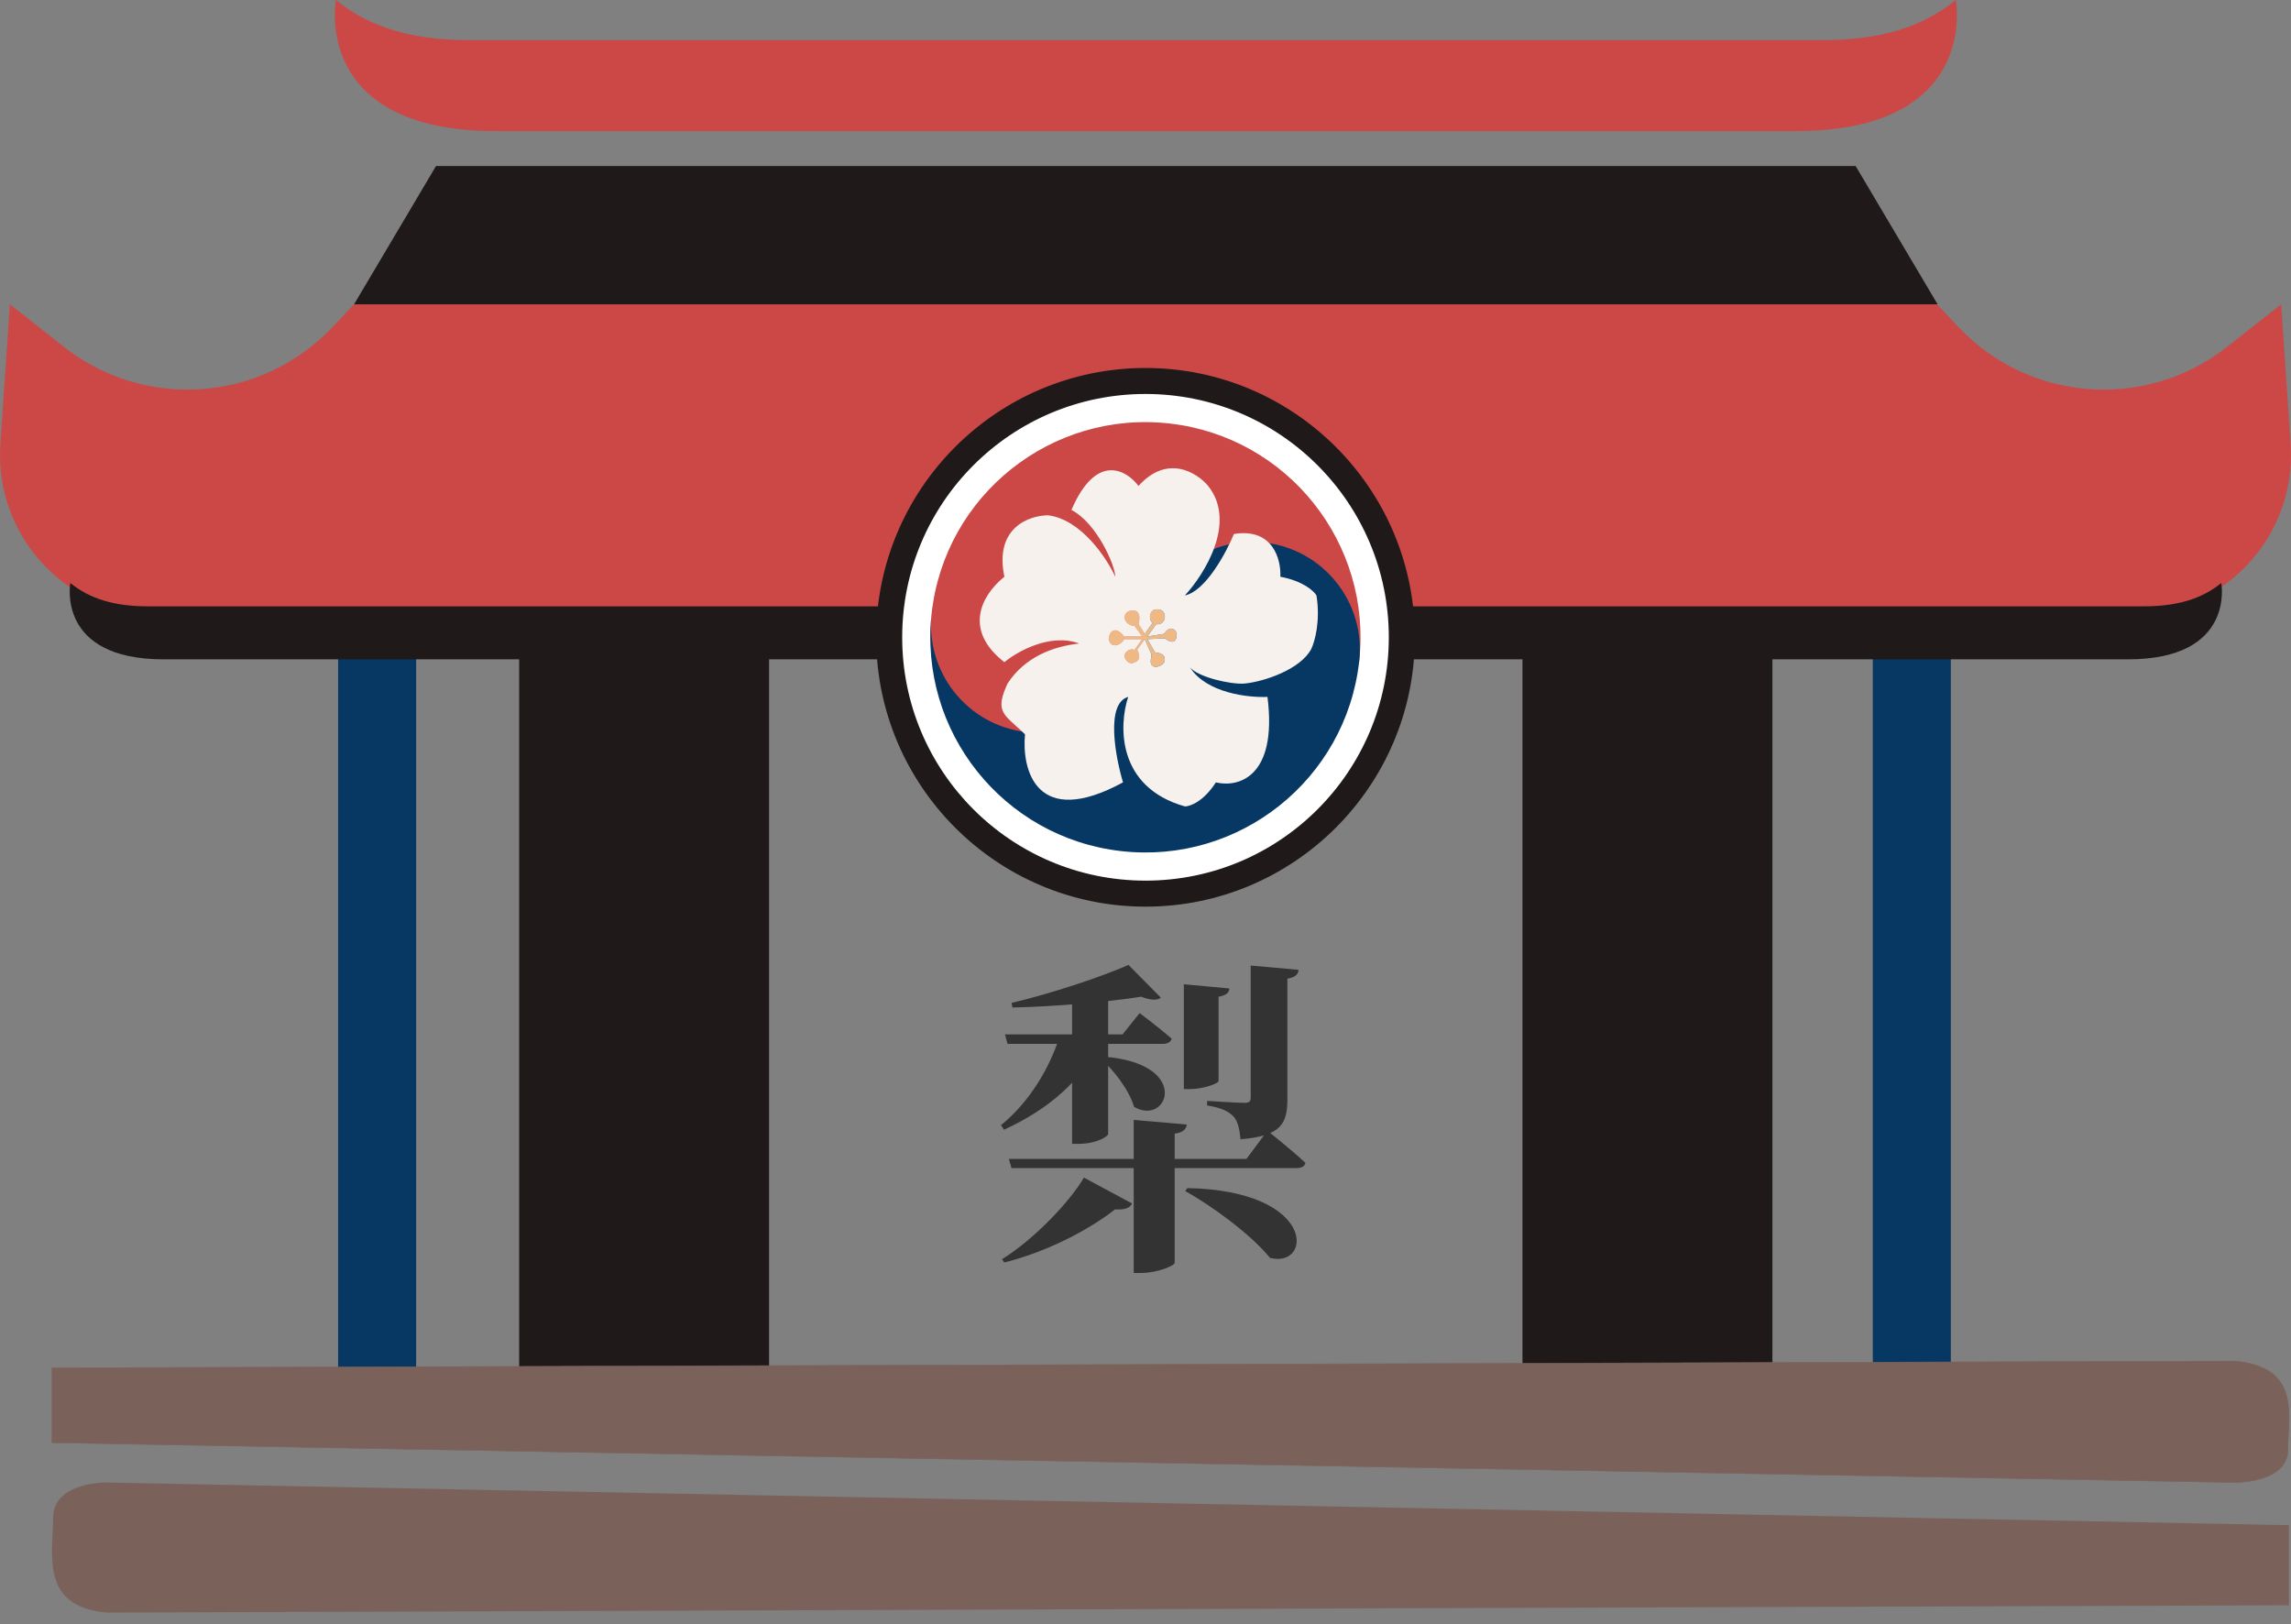<svg width="79" height="56" viewBox="0 0 79 56" fill="none" xmlns="http://www.w3.org/2000/svg">
<rect x="0" y="0" width="79" height="56" fill="#808080" stroke="none"/>
<path d="M38.449 41.699C37.591 42.377 36.133 43.157 34.63 43.53L34.551 43.417C35.67 42.728 36.913 41.406 37.376 40.603L39.037 41.496C38.969 41.643 38.8 41.722 38.449 41.699ZM40.947 40.965C45.422 41.055 45.252 43.745 43.794 43.372C43.15 42.581 41.828 41.598 40.868 41.067L40.947 40.965ZM40.924 38.773C40.901 38.931 40.811 39.044 40.506 39.089V43.541C40.506 43.643 39.896 43.892 39.342 43.892H39.093V38.614L40.924 38.773ZM43.704 38.987C43.704 38.987 44.529 39.643 45.015 40.095C44.992 40.219 44.868 40.276 44.71 40.276H34.879L34.788 39.959H42.981L43.704 38.987ZM44.777 33.439C44.766 33.609 44.653 33.699 44.393 33.744V37.88C44.393 38.727 44.201 39.168 42.777 39.281C42.743 38.931 42.687 38.66 42.529 38.49C42.37 38.332 42.145 38.196 41.625 38.117V37.959C41.625 37.959 42.698 38.027 42.913 38.027C43.071 38.027 43.128 37.982 43.128 37.846V33.292L44.777 33.439ZM38.065 36.434C41.116 36.671 40.269 38.852 39.105 38.163C38.935 37.575 38.404 36.908 37.975 36.513L38.065 36.434ZM40.031 34.4C39.907 34.501 39.658 34.49 39.353 34.366C38.212 34.547 36.415 34.705 34.913 34.739L34.879 34.58C36.235 34.264 37.997 33.676 38.913 33.27L40.031 34.4ZM37.952 35.88C37.353 37.213 36.178 38.242 34.619 38.953L34.517 38.795C35.489 38.004 36.189 36.852 36.551 35.699H37.952V35.88ZM38.212 39.1C38.212 39.179 37.817 39.439 37.195 39.439H36.969V34.321L38.212 34.015V39.1ZM39.297 34.931C39.297 34.931 39.975 35.439 40.404 35.812C40.37 35.936 40.246 35.993 40.099 35.993H34.743L34.653 35.665H38.709L39.297 34.931ZM42.393 34.083C42.382 34.219 42.291 34.321 42.02 34.366V37.27C42.02 37.36 41.489 37.552 41.037 37.552H40.822V33.936L42.393 34.083Z" fill="#333333"/>
<path d="M14.35 20.93H11.659V47.24H14.35V20.93Z" fill="#073763"/>
<path d="M26.52 21.211H17.902V47.289H26.52V21.211Z" fill="#1F191A"/>
<path d="M64.579 47.238H67.27V20.928H64.579V47.238Z" fill="#073763"/>
<path d="M52.499 47.289H61.117V21.211H52.499V47.289Z" fill="#1F191A"/>
<path d="M78.987 15.305L78.659 10.492L76.798 11.958C73.999 14.162 69.982 13.867 67.535 11.278L66.792 10.492H12.208L11.465 11.278C9.018 13.867 5.001 14.162 2.202 11.958L0.341 10.492L0.013 15.305C-0.205 18.498 2.327 21.209 5.528 21.209H73.472C76.673 21.209 79.205 18.498 78.987 15.305Z" fill="#CB4847"/>
<path d="M76.596 20.102C75.915 20.659 75.049 20.906 73.935 20.906H5.087C3.974 20.906 3.107 20.659 2.426 20.102C2.426 20.102 1.929 22.734 5.644 22.734H73.378C77.093 22.734 76.596 20.102 76.596 20.102Z" fill="#1F191A"/>
<path d="M63.987 5.723H15.036L12.208 10.494H66.815L63.987 5.723Z" fill="#1F191A"/>
<path d="M67.442 0C66.273 0.956 64.785 1.382 62.872 1.382H16.154C14.241 1.382 12.753 0.956 11.584 0C11.584 0 10.73 4.521 17.111 4.521H61.915C68.296 4.521 67.442 0 67.442 0Z" fill="#CB4847"/>
<path d="M39.501 30.813C34.628 30.813 30.663 26.848 30.663 21.975C30.663 17.102 34.628 13.137 39.501 13.137C44.374 13.137 48.339 17.102 48.339 21.975C48.339 26.848 44.374 30.813 39.501 30.813Z" fill="white"/>
<path d="M39.5 13.584C44.133 13.584 47.89 17.341 47.89 21.974C47.89 26.608 44.133 30.364 39.5 30.364C34.866 30.364 31.11 26.608 31.11 21.974C31.11 17.341 34.866 13.584 39.5 13.584ZM39.5 12.688C34.379 12.688 30.213 16.854 30.213 21.974C30.213 27.095 34.379 31.261 39.5 31.261C44.621 31.261 48.787 27.095 48.787 21.974C48.787 16.854 44.621 12.688 39.5 12.688Z" fill="#1F191A"/>
<path d="M46.867 22.808C47.328 18.738 44.402 15.064 40.332 14.602C36.261 14.141 32.587 17.067 32.126 21.138C31.78 24.191 33.975 26.946 37.028 27.292C43.872 27.292 46.867 22.808 46.867 22.808Z" fill="#CB4847"/>
<path d="M32.128 21.14C31.897 23.175 33.36 25.012 35.395 25.243C37.43 25.474 39.267 24.011 39.498 21.975C39.729 19.94 41.565 18.477 43.601 18.707C45.636 18.938 47.099 20.775 46.868 22.81C46.407 26.881 42.733 29.807 38.663 29.346C34.592 28.885 31.666 25.211 32.128 21.14Z" fill="#073763"/>
<path d="M40.148 22.826C40.065 23.01 39.565 23.143 39.703 22.648V22.556L39.476 22.038L39.209 22.406C39.233 22.438 39.251 22.474 39.26 22.513C39.278 22.584 39.356 22.799 39.032 22.867C38.896 22.895 38.587 22.59 38.943 22.406C39.008 22.385 39.047 22.385 39.121 22.406L39.387 22.038H38.765C38.676 22.222 38.32 22.406 38.231 22.038C38.231 21.854 38.409 21.504 38.765 21.946H39.387L39.121 21.578C38.854 21.578 38.676 21.301 38.854 21.117C39.072 20.971 39.387 21.025 39.26 21.521L39.476 21.854L39.743 21.485C39.565 21.301 39.654 20.933 40.01 21.025C40.277 21.117 40.188 21.578 39.867 21.521L39.565 21.946L40.148 21.854C40.234 21.721 40.366 21.578 40.544 21.762C40.616 21.898 40.574 22.331 40.17 22.009L39.565 22.038L39.832 22.498C39.832 22.498 40.258 22.503 40.148 22.826Z" fill="#EEB985"/>
<path fill-rule="evenodd" clip-rule="evenodd" d="M36.946 17.583C37.836 18.044 38.458 19.517 38.458 19.886C38.162 19.241 37.284 17.915 36.146 17.768C35.493 17.768 34.278 18.191 34.634 19.886C33.833 20.53 33.211 21.727 34.634 22.832C35.078 22.464 36.217 21.819 37.213 22.188C36.312 22.289 35.345 22.648 34.742 23.569C34.352 24.419 34.541 24.588 35.032 25.029C35.126 25.113 35.231 25.208 35.345 25.319C35.227 26.546 35.737 28.597 38.725 26.976C38.458 26.086 38.12 24.25 38.903 24.029C38.577 25.012 38.511 27.142 40.859 27.805C41.037 27.805 41.5 27.639 41.927 26.976C42.668 27.16 44.061 26.829 43.706 24.029C43.053 24.06 41.607 23.9 41.037 23.016C41.322 23.344 42.411 23.603 42.905 23.569C43.568 23.511 44.85 23.084 45.218 22.372C45.336 22.126 45.538 21.414 45.395 20.53C45.306 20.377 44.933 20.033 44.15 19.886C44.18 19.302 43.901 18.191 42.549 18.412C42.283 19.057 41.571 20.383 40.859 20.53C41.541 19.793 42.656 18.007 41.66 16.755C41.275 16.294 40.255 15.65 39.259 16.755C38.844 16.202 37.8 15.594 36.946 17.583ZM39.703 22.648C39.565 23.143 40.065 23.01 40.148 22.826C40.258 22.503 39.832 22.498 39.832 22.498L39.565 22.038L40.17 22.009C40.574 22.331 40.616 21.898 40.544 21.762C40.366 21.578 40.234 21.721 40.148 21.854L39.565 21.946L39.867 21.521C40.188 21.578 40.277 21.117 40.01 21.025C39.654 20.933 39.565 21.301 39.743 21.485L39.476 21.854L39.26 21.521C39.387 21.025 39.072 20.971 38.854 21.117C38.676 21.301 38.854 21.578 39.121 21.578L39.387 21.946H38.765C38.409 21.504 38.231 21.854 38.231 22.038C38.32 22.406 38.676 22.222 38.765 22.038H39.387L39.121 22.406C39.047 22.385 39.008 22.385 38.943 22.406C38.587 22.59 38.896 22.895 39.032 22.867C39.356 22.799 39.278 22.584 39.26 22.513C39.251 22.474 39.233 22.438 39.209 22.406L39.476 22.038L39.703 22.556V22.648Z" fill="#F6F1ED"/>
<path d="M77.036 46.93C79.358 47.117 78.893 48.806 78.893 49.978C78.893 51.151 77.036 51.115 77.036 51.115L1.794 49.744V47.164L77.036 46.93Z" fill="#7A625B" stroke="#7A625B" stroke-width="0.019"/>
<path d="M3.689 55.602C1.366 55.401 1.831 53.592 1.831 52.335C1.831 51.079 3.689 51.117 3.689 51.117L78.93 52.587V55.35L3.689 55.602Z" fill="#7A625B"/>
</svg>
